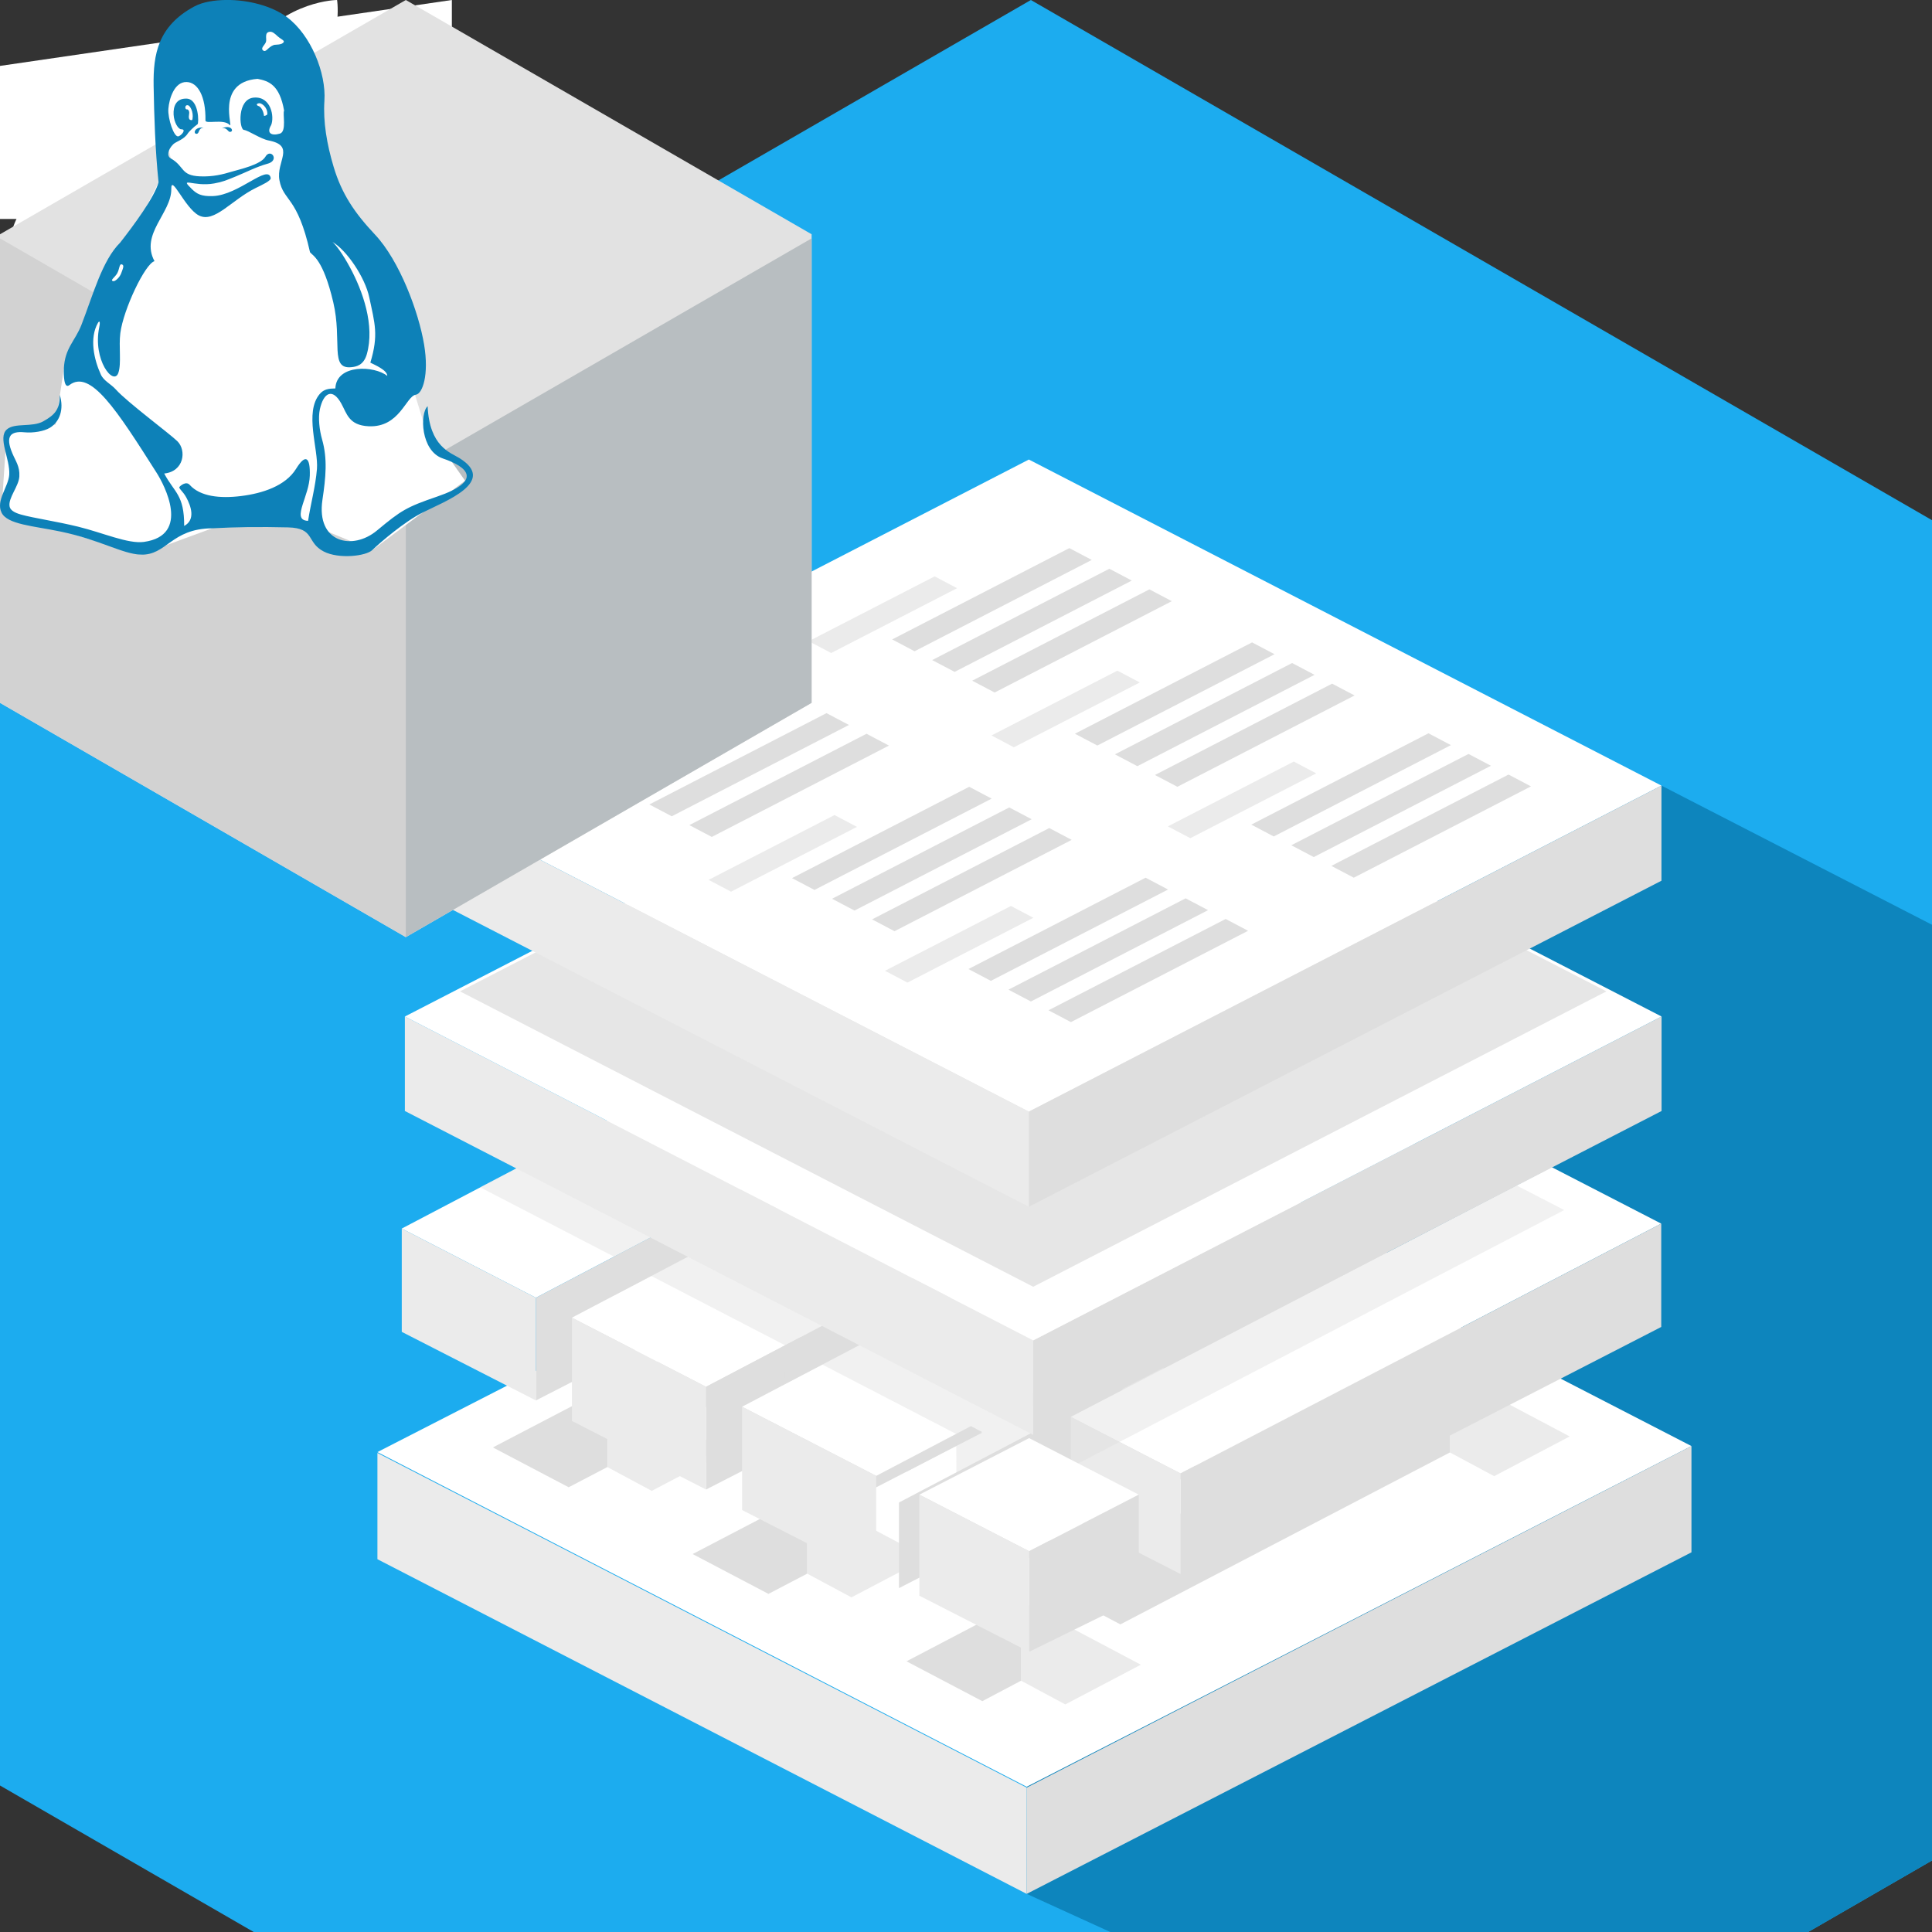 <?xml version="1.0" encoding="iso-8859-1"?>
<!-- Generator: Adobe Illustrator 20.0.0, SVG Export Plug-In . SVG Version: 6.00 Build 0)  -->
<svg version="1.1" id="Layer_1" xmlns="http://www.w3.org/2000/svg" xmlns:xlink="http://www.w3.org/1999/xlink" x="0px" y="0px"
	 viewBox="0 0 200 200" style="enable-background:new 0 0 200 200;" xml:space="preserve">
<rect x="0" y="0" width="200" height="200" fill="#333333" stroke="none"/>
<style type="text/css">
	.st0{opacity:0.08;fill:url(#SVGID_1_);}
	.st1{opacity:0.08;fill:url(#SVGID_2_);}
	.st2{opacity:0.08;fill:url(#SVGID_3_);}
	.st3{opacity:0.08;fill:url(#SVGID_4_);}
	.st4{fill:#1CACEF;}
	.st5{fill:#0D85BD;}
	.st6{fill:#FFFFFF;}
	.st7{fill:#DEDEDE;}
	.st8{fill:#EBEBEB;}
	.st9{opacity:0.42;fill:#DEDEDE;}
	.st10{fill:#E6E6E6;}
	.st11{fill:none;stroke:#1EB8FF;stroke-width:5;stroke-miterlimit:10;}
	.st12{fill-rule:evenodd;clip-rule:evenodd;fill:#FFFFFF;}
	.st13{fill:#E2E2E2;}
	.st14{fill:#D2D2D2;}
	.st15{fill:#B8BEC1;}
	.st16{fill-rule:evenodd;clip-rule:evenodd;fill:#0D81B8;}
</style>
<g id="download-bg_x60_214x391">
	
		<linearGradient id="SVGID_1_" gradientUnits="userSpaceOnUse" x1="423.314" y1="123.584" x2="515.714" y2="196.897" gradientTransform="matrix(0.452 0.892 -0.892 0.452 18.839 -176.875)">
		<stop  offset="0" style="stop-color:#8EA5B3"/>
		<stop  offset="0.717" style="stop-color:#90A8B6;stop-opacity:0.283"/>
		<stop  offset="1" style="stop-color:#94ACBA;stop-opacity:0"/>
	</linearGradient>
	<polygon class="st0" points="106.834,390.508 28.08,364.672 67.629,244.116 146.383,269.952 	"/>
	
		<linearGradient id="SVGID_2_" gradientUnits="userSpaceOnUse" x1="465.141" y1="40.916" x2="557.541" y2="114.229" gradientTransform="matrix(-0.452 0.892 0.892 0.452 287.161 -176.875)">
		<stop  offset="0" style="stop-color:#8EA5B3"/>
		<stop  offset="0.717" style="stop-color:#90A8B6;stop-opacity:0.283"/>
		<stop  offset="1" style="stop-color:#94ACBA;stop-opacity:0"/>
	</linearGradient>
	<polygon class="st1" points="106.518,390.508 185.273,364.672 145.724,244.116 66.969,269.952 	"/>
	
		<linearGradient id="SVGID_3_" gradientUnits="userSpaceOnUse" x1="480.619" y1="-28.287" x2="573.019" y2="45.026" gradientTransform="matrix(-0.252 0.968 0.968 0.252 261.74 -202.464)">
		<stop  offset="0" style="stop-color:#8EA5B3"/>
		<stop  offset="0.717" style="stop-color:#90A8B6;stop-opacity:0.283"/>
		<stop  offset="1" style="stop-color:#94ACBA;stop-opacity:0"/>
	</linearGradient>
	<polygon class="st2" points="134.49,387.827 205.987,345.898 141.803,236.453 70.306,278.382 	"/>
	
		<linearGradient id="SVGID_4_" gradientUnits="userSpaceOnUse" x1="267.932" y1="245.336" x2="360.332" y2="318.648" gradientTransform="matrix(-0.976 0.219 0.219 0.976 320.76 -36.361)">
		<stop  offset="0" style="stop-color:#8EA5B3"/>
		<stop  offset="0.717" style="stop-color:#90A8B6;stop-opacity:0.283"/>
		<stop  offset="1" style="stop-color:#94ACBA;stop-opacity:0"/>
	</linearGradient>
	<polygon class="st3" points="5.261,341.359 75.289,385.697 143.16,278.499 73.132,234.162 	"/>
	<polygon id="_x3E_bg1" class="st4" points="213.446,184.835 106.716,246.452 0,184.835 0,61.611 106.716,0 213.446,61.611 	"/>
	<polygon id="_x3E_bg2" class="st5" points="213.446,184.835 155.299,218.405 106.283,196.054 106.507,115.078 171.993,81.326 
		213.446,102.647 	"/>
	<polygon class="st6" points="39.071,150.319 106.283,184.964 175.099,149.697 107.885,115.051 	"/>
	<polyline class="st7" points="108.672,151.925 108.672,160.143 104.663,162.236 96.814,158.113 	"/>
	<polyline class="st7" points="123.721,144.123 123.721,152.342 119.712,154.434 111.863,150.314 	"/>
	<polygon class="st8" points="106.283,185.054 39.071,150.41 39.071,161.409 106.283,196.054 	"/>
	<polygon class="st7" points="106.283,185.054 175.099,149.697 175.099,160.696 106.283,196.054 	"/>
	<polygon class="st6" points="51.032,149.851 63.426,156.418 75.288,150.301 62.89,143.74 	"/>
	<polygon class="st8" points="75.288,150.224 62.89,143.661 62.89,151.879 67.467,154.335 	"/>
	<polygon class="st7" points="66.081,141.972 89.798,154.434 101.661,148.316 77.939,135.86 	"/>
	<polygon class="st7" points="101.661,148.238 77.939,135.786 77.939,144 93.839,152.347 	"/>
	<polyline class="st7" points="77.939,135.786 77.939,144 73.928,146.095 66.081,141.972 	"/>
	<polygon class="st7" points="81.134,134.172 104.848,146.632 116.711,140.514 92.99,128.061 	"/>
	<polygon class="st7" points="116.711,140.437 92.99,127.982 92.99,136.2 108.888,144.546 	"/>
	<polyline class="st7" points="92.99,127.982 92.99,136.2 88.979,138.294 81.134,134.172 	"/>
	<polygon class="st7" points="96.181,126.292 119.897,138.753 131.762,132.635 108.039,120.182 	"/>
	<polygon class="st7" points="131.762,132.559 108.039,120.104 108.039,128.32 123.938,136.667 	"/>
	<polyline class="st7" points="108.039,120.104 108.039,128.32 104.028,130.416 96.181,126.292 	"/>
	<g>
		<defs>
			<polygon id="SVGID_5_" points="51.032,149.851 63.426,156.418 75.288,150.301 62.89,143.74 			"/>
		</defs>
		<clipPath id="SVGID_6_">
			<use xlink:href="#SVGID_5_"  style="overflow:visible;"/>
		</clipPath>
	</g>
	<polygon class="st6" points="93.842,171.957 106.236,178.524 118.099,172.408 105.701,165.846 	"/>
	<polygon class="st8" points="118.099,172.331 105.701,165.767 105.701,173.986 110.279,176.441 	"/>
	<polygon class="st6" points="108.135,164.008 120.529,170.574 162.494,148.778 150.096,142.217 	"/>
	<polygon class="st8" points="162.494,148.701 150.096,142.137 150.096,150.356 154.673,152.811 	"/>
	<polyline class="st7" points="150.096,142.137 150.096,150.356 115.982,168.154 108.135,164.029 	"/>
	<polyline class="st7" points="105.701,165.767 105.701,173.986 101.69,176.103 93.842,171.979 	"/>
	<polygon class="st6" points="71.703,160.875 84.098,167.442 95.96,161.326 83.562,154.764 	"/>
	<polygon class="st8" points="95.96,161.248 83.562,154.685 83.562,162.903 88.14,165.359 	"/>
	<polyline class="st7" points="83.562,154.685 83.562,162.903 79.551,164.999 71.703,160.875 	"/>
	<polyline class="st7" points="62.881,143.647 62.881,151.866 58.869,153.961 51.022,149.838 	"/>
	<polygon class="st6" points="114.187,113.719 91.054,125.873 79.481,119.907 102.621,107.758 	"/>
	<polygon class="st7" points="114.187,122.872 114.187,113.721 91.054,125.873 91.053,134.733 	"/>
	<polygon class="st8" points="91.054,125.873 79.481,119.907 79.481,128.818 91.053,134.733 	"/>
	<polygon class="st6" points="83.231,119.758 55.476,134.34 41.59,127.181 69.354,112.606 	"/>
	<polygon class="st6" points="128.867,121.405 105.735,133.557 94.162,127.592 117.301,115.443 	"/>
	<polygon class="st7" points="128.867,130.557 128.867,121.406 105.735,133.557 105.734,142.419 	"/>
	<polygon class="st8" points="105.735,133.557 94.162,127.592 94.162,136.501 105.734,142.419 	"/>
	<polygon class="st6" points="143.547,129.091 120.415,141.242 108.841,135.275 131.981,123.129 	"/>
	<polygon class="st7" points="143.547,138.241 143.547,129.091 120.415,141.242 120.414,150.105 	"/>
	<polygon class="st8" points="120.415,141.242 108.841,135.275 108.841,144.188 120.414,150.105 	"/>
	<polygon class="st7" points="83.231,130.739 83.231,119.759 55.476,134.34 55.475,144.974 	"/>
	<polygon class="st8" points="55.476,134.34 41.59,127.181 41.59,137.873 55.475,144.974 	"/>
	<polygon class="st6" points="100.846,128.98 73.091,143.562 59.205,136.404 86.968,121.828 	"/>
	<polygon class="st7" points="100.846,139.96 100.846,128.98 73.091,143.562 73.09,154.195 	"/>
	<polygon class="st8" points="73.091,143.562 59.205,136.404 59.205,147.095 73.09,154.195 	"/>
	<polygon class="st6" points="118.461,138.2 90.705,152.782 76.819,145.624 104.583,131.049 	"/>
	<polygon class="st7" points="116.195,152.539 116.195,143.387 93.062,155.539 93.062,164.402 	"/>
	<polygon class="st8" points="90.705,152.782 76.819,145.624 76.819,156.317 90.705,163.417 	"/>
	<polygon class="st6" points="171.971,126.67 122.208,152.529 110.845,146.675 160.618,120.816 	"/>
	<polygon class="st7" points="171.971,137.366 171.971,126.67 122.208,152.529 122.208,162.942 	"/>
	<polygon class="st8" points="122.208,152.529 110.845,146.675 110.845,157.135 122.208,162.942 	"/>
	<polygon class="st9" points="161.93,125.264 108.259,153.247 103.138,150.614 99.005,152.75 98.988,148.443 85.13,141.262 
		81.268,143.265 81.27,139.262 67.424,132.088 63.583,134.105 63.565,130.091 49.699,122.907 69.377,112.646 74.412,115.214 
		74.406,110.024 102.009,95.629 133.532,111.895 133.673,116.058 137.404,113.893 141.656,116.087 151.279,121.048 151.283,125.475 
		156.773,122.605 	"/>
	<polygon class="st6" points="117.888,154.727 106.535,160.581 95.172,154.727 106.535,148.872 	"/>
	<polygon class="st7" points="117.888,165.422 117.888,154.727 106.535,160.581 106.535,170.993 	"/>
	<polygon class="st8" points="106.535,160.581 95.172,154.727 95.172,165.187 106.535,170.993 	"/>
	<polygon class="st7" points="106.958,138.754 172.005,105.229 172.005,115.009 106.958,148.534 	"/>
	<polygon class="st8" points="106.958,138.754 41.912,105.229 41.912,115.009 106.958,148.534 	"/>
	<polygon class="st6" points="172.005,105.229 106.958,138.754 41.912,105.229 106.958,71.702 	"/>
	<polygon class="st10" points="166.295,102.625 106.958,133.206 47.621,102.625 106.958,72.041 	"/>
	<polygon class="st6" points="171.993,81.326 106.507,115.078 41.021,81.326 106.507,47.571 	"/>
	<polygon class="st8" points="69.794,75.839 56.76,82.547 54.436,81.324 67.472,74.615 	"/>
	<polygon class="st7" points="83.738,72.912 65.396,82.366 63.074,81.144 81.415,71.688 	"/>
	<polygon class="st7" points="87.881,75.049 69.54,84.501 67.217,83.278 85.559,73.824 	"/>
	<polygon class="st7" points="92.025,77.183 73.684,86.638 71.36,85.415 89.702,75.959 	"/>
	<polygon class="st8" points="88.71,85.598 75.676,92.306 73.354,91.084 86.389,84.374 	"/>
	<polygon class="st7" points="102.655,82.673 84.314,92.126 81.991,90.903 100.333,81.448 	"/>
	<polygon class="st7" points="106.799,84.808 88.457,94.262 86.134,93.038 104.475,83.586 	"/>
	<polygon class="st7" points="110.942,86.943 92.6,96.398 90.277,95.174 108.619,85.72 	"/>
	<polygon class="st8" points="106.972,95.009 93.938,101.718 91.615,100.495 104.65,93.786 	"/>
	<polygon class="st7" points="120.916,92.084 102.575,101.538 100.252,100.315 118.594,90.859 	"/>
	<polygon class="st7" points="125.06,94.219 106.719,103.674 104.395,102.45 122.736,92.996 	"/>
	<polygon class="st7" points="129.202,96.355 110.861,105.808 108.539,104.585 126.88,95.132 	"/>
	<polygon class="st8" points="99.075,60.89 86.042,67.6 83.719,66.376 96.752,59.666 	"/>
	<polygon class="st7" points="113.02,57.965 94.678,67.417 92.356,66.194 110.698,56.74 	"/>
	<polygon class="st7" points="117.163,60.1 98.823,69.553 96.499,68.331 114.84,58.876 	"/>
	<polygon class="st7" points="121.306,62.234 102.965,71.689 100.642,70.466 118.985,61.011 	"/>
	<polygon class="st8" points="117.993,70.649 104.958,77.358 102.636,76.135 115.671,69.426 	"/>
	<polygon class="st7" points="131.937,67.724 113.596,77.178 111.273,75.955 129.614,66.5 	"/>
	<polygon class="st7" points="136.081,69.859 117.74,79.314 115.416,78.09 133.757,68.637 	"/>
	<polygon class="st7" points="140.224,71.995 121.882,81.448 119.559,80.226 137.902,70.771 	"/>
	<polygon class="st8" points="136.253,80.059 123.22,86.77 120.897,85.547 133.931,78.837 	"/>
	<polygon class="st7" points="150.198,77.135 131.858,86.59 129.534,85.365 147.875,75.911 	"/>
	<polygon class="st7" points="154.342,79.271 136.001,88.724 133.677,87.501 152.019,78.048 	"/>
	<polygon class="st7" points="158.485,81.406 140.144,90.859 137.82,89.637 156.163,80.182 	"/>
	<polygon class="st7" points="106.507,115.078 171.993,81.326 171.993,91.172 106.507,124.925 	"/>
	<polygon class="st8" points="106.507,115.078 41.021,81.326 41.021,91.172 106.507,124.925 	"/>
	<circle class="st6" cx="106.701" cy="258.283" r="41.388"/>
	<polyline id="_x3E_arrow_1_" class="st11" points="130.598,257.132 106.723,281.007 82.848,257.132 	"/>
	<line id="_x3E_arrow" class="st11" x1="106.723" y1="281.007" x2="106.723" y2="231.559"/>
</g>
<g id="logo-windows_x60_47x48">
	<polygon class="st6" points="46.777,22.665 46.777,0 20.743,3.797 20.743,22.665 	"/>
	<polygon class="st6" points="18.908,4.065 0,6.823 0,22.665 18.908,22.665 	"/>
	<polygon class="st6" points="0,24.501 0,40.542 18.908,43.333 18.908,24.501 	"/>
	<polygon class="st6" points="20.743,43.604 46.777,47.444 46.777,24.501 20.743,24.501 	"/>
</g>
<g id="logo-apple_x60_47x58">
	<path class="st12" d="M25.859,5.004C29.64,0.025,34.894,0,34.894,0s0.777,4.681-2.973,9.197c-4.009,4.809-8.56,4.02-8.56,4.02
		S22.504,9.432,25.859,5.004z"/>
	<path class="st12" d="M23.84,16.497c1.948,0,5.546-2.669,10.244-2.669c8.084,0,11.258,5.749,11.258,5.749
		s-6.215,3.178-6.215,10.889c0,8.703,7.746,11.703,7.746,11.703S41.46,57.407,34.147,57.407c-3.36,0-5.972-2.262-9.511-2.262
		c-3.607,0-7.183,2.347-9.516,2.347C8.435,57.492,0,43.036,0,31.417c0-11.431,7.141-17.431,13.844-17.431
		C18.196,13.986,21.58,16.497,23.84,16.497z"/>
</g>
<g id="cube_x60_85x98">
	<polygon id="_x3E_top" class="st13" points="0,24.251 42.011,0 84.019,24.251 84.019,72.759 42.011,97.012 0,72.759 	"/>
	<polygon id="_x3E_left" class="st14" points="0,24.677 42.009,48.928 42.009,97.012 0,72.759 	"/>
	<polygon id="_x3E_right" class="st15" points="84.017,24.677 42.009,48.928 42.009,97.012 84.017,72.759 	"/>
</g>
<g id="logo-linux_x60_52x58">
	<path class="st12" d="M21.093,3.286c0,0,3.695,0.068,6.871,0.001s3.503,8.057,3.503,8.057l8.624,20.222l3.712,12.029l4.345,6.173
		l-9.605,7.173l-13.565-5.591l-3.021,3.342l-7.407,2.725l-14.402-4.37l0.565-8.597l5.03-0.491l0.866-5.784L17.68,16.399L15.901,8.89
		L21.093,3.286z"/>
	<path id="_x3E_logo-bg" class="st16" d="M16.999,49.019c2.057-0.213,2.329-2.394,1.361-3.346c-0.801-0.785-5.209-4.055-6.358-5.345
		c-0.535-0.596-1.261-0.888-1.565-1.561c-0.706-1.543-1.2-3.747-0.304-5.329c0.161-0.285,0.265-0.158,0.141,0.438
		c-0.701,3.375,1.494,6.134,1.979,4.719c0.333-0.976,0.024-2.726,0.204-4.116c0.319-2.451,2.556-7.173,3.537-7.444
		c-1.516-2.806,1.774-4.999,1.738-7.469c-0.029-1.599,1.405,1.973,2.843,2.73c1.611,0.842,3.378-1.592,5.888-2.83
		c0.711-0.353,1.623-0.754,1.56-1.053c-0.292-1.441-3.296,1.779-5.978,1.884c-1.224,0.051-1.675-0.24-2.152-0.694
		c-1.426-1.383,0.146-0.231,2.273-0.613c0.942-0.17,1.261-0.33,2.261-0.733c1-0.407,2.149-1.005,3.281-1.312
		c0.791-0.217,0.723-0.809,0.418-0.988c-0.177-0.102-0.44-0.092-0.65,0.265c-0.484,0.842-2.77,1.329-3.485,1.548
		c-0.915,0.278-1.933,0.54-3.281,0.487c-2.045-0.083-1.568-1.02-3.031-1.86c-0.428-0.248-0.314-0.893,0.256-1.465
		c0.302-0.297,1.12-0.469,1.526-1.149c0.056-0.095,0.579-0.643,0.991-0.925c0.141-0.097,0.156-2.595-1.129-2.648
		c-1.085-0.044-1.397,0.799-1.353,1.641c0.046,0.842,0.492,1.536,0.789,1.531c0.57-0.005,0.036,0.63-0.28,0.73
		c-0.472,0.153-1.127-1.872-1.049-2.847c0.078-1.014,0.606-2.808,1.889-2.774c1.154,0.028,1.993,1.478,1.95,3.975
		c-0.007,0.427,1.874-0.2,2.505,0.465c0.448,0.474-1.538-4.43,2.887-4.768c1.163,0.224,2.283,0.613,2.75,3.293
		c-0.175,0.278,0.29,2.148-0.428,2.373c-0.881,0.265-1.424-0.039-0.915-0.876c0.351-0.842,0.01-2.979-1.767-2.851
		c-1.777,0.128-1.543,3.282-1.056,3.346c0.487,0.058,1.714,0.933,2.57,1.095c2.814,0.55,0.749,2.164,1.112,4.116
		c0.411,2.203,1.862,1.621,3.167,7.455c0.272,0.354,1.353,0.691,2.405,5.172c0.949,4.033-0.394,6.966,1.884,6.723
		c0.513-0.051,1.261-0.197,1.589-1.339c0.852-2.987-0.428-6.548-1.719-8.945c-0.752-1.402-1.458-2.356-1.835-2.68
		c1.48,0.869,3.371,3.667,3.809,5.739c0.575,2.724,0.981,3.878,0.112,6.757c0.501,0.253,1.752,0.779,1.752,1.375
		c-1.302-1.067-5.275-1.256-5.374,1.295c-0.681,0.012-1.193,0.069-1.626,0.586c-1.602,1.896-0.117,5.703-0.28,7.745
		c-0.144,1.796-0.64,3.576-0.92,5.377c-0.952-0.032-0.857-0.73-0.553-1.706c0.268-0.859,0.704-1.94,0.733-2.977
		c0.027-0.935-0.078-1.522-0.314-1.667c-0.239-0.147-0.606,0.149-1.115,0.974c-1.093,1.757-3.456,2.529-5.664,2.804
		c-2.208,0.279-4.257,0.056-5.343-1.156c-0.375-0.42-0.988,0.109-1.061,0.224c-0.097,0.146,0.355,0.433,0.704,1.066
		c0.504,0.925,0.983,2.327-0.212,2.965C19.08,51.196,18.05,51.006,16.999,49.019L16.999,49.019z M16.208,48.935
		c0.794,1.241,3.58,6.482-1.307,7.163c-1.633,0.228-4.262-0.952-6.808-1.575c-2.293-0.56-4.62-0.891-5.92-1.256
		c-0.781-0.219-1.112-0.501-1.178-0.83c-0.18-0.869,0.954-2.091,1.008-3.118c0.058-1.032-0.377-1.568-0.73-2.407
		c-0.355-0.845-0.445-1.473-0.163-1.838c0.222-0.275,0.669-0.395,1.404-0.324c0.922,0.09,2.04-0.1,2.646-0.465
		c1.01-0.617,1.487-1.885,1.03-3.41c0,1.497-0.487,2.059-1.716,2.743c-1.154,0.64-2.938,0.122-3.761,0.83
		c-0.986,0.858,0.353,3.069,0.244,4.695c-0.083,1.246-1.388,2.653-0.808,3.902c0.586,1.258,3.308,1.392,6.148,1.988
		c4.031,0.842,6.387,2.315,8.254,2.382c2.719,0.1,3.133-2.691,7.407-2.725c1.246-0.068,2.463-0.107,3.68-0.124
		c1.383-0.016,2.755-0.005,4.172,0.029c2.843,0.068,1.865,1.552,3.71,2.5c1.553,0.798,4.352,0.482,5.024-0.156
		c0.903-0.862,3.334-2.94,5.199-3.878c2.322-1.172,7.774-3.187,3.814-5.64c-0.923-0.574-3.104-1.18-3.289-5.37
		c-0.823,0.735-0.725,4.642,1.577,5.411c2.573,0.867,4.182,2.315-0.603,3.948c-3.169,1.086-3.707,1.421-6.217,3.507
		c-2.536,2.113-6.304,1.273-5.647-3.174c0.346-2.315,0.54-4.233-0.034-6.248c-0.282-0.985-0.423-2.247-0.231-3.13
		c0.377-1.721,1.307-2.239,2.218-0.59c0.575,1.037,0.776,2.253,2.828,2.352c3.225,0.151,3.86-3.118,4.892-3.268
		c0.686-0.098,1.378-2.043,0.852-5.188c-0.56-3.374-2.544-8.692-5.087-11.389c-2.113-2.246-3.442-4.209-4.281-7.015
		c-0.704-2.359-1.095-4.651-0.952-6.842c0.19-2.845-1.387-6.801-3.894-8.662c-1.572-1.165-4.036-1.788-6.268-1.766
		c-1.249,0.017-2.427,0.199-3.332,0.686c-3.719,2.018-4.24,4.907-4.187,8.203c0.054,3.094,0.161,6.628,0.511,9.984
		c-0.414,1.541-2.58,4.464-3.972,6.243c-1.864,1.847-2.804,5.406-4.011,8.516c-0.643,1.66-1.731,2.406-1.82,4.541
		c-0.027,0.596-0.005,2.14,0.565,1.699C9.353,38.188,12.084,42.439,16.208,48.935L16.208,48.935z M27.533,4.331
		c-0.114,0.352-0.601,0.646-0.295,0.891c0.309,0.248,0.484-0.341,1.105-0.565c0.156-0.056,0.901,0.022,1.037-0.331
		c0.058-0.15-0.38-0.326-0.648-0.579c-0.263-0.251-0.521-0.475-0.769-0.46C27.324,3.325,27.638,4.021,27.533,4.331L27.533,4.331z
		 M21.093,13.204c-1.02-0.078-1.088,0.659-0.752,0.649C20.681,13.84,20.472,13.268,21.093,13.204L21.093,13.204z M19.34,11.321
		c0.122-0.029,0.294,0.177,0.239,0.465c-0.071,0.399-0.037,0.647,0.239,0.651c0.044,0,0.095-0.008,0.109-0.113
		c0.131-0.797-0.282-1.381-0.448-1.421C19.087,10.803,19.136,11.361,19.34,11.321L19.34,11.321z M26.771,10.98
		c0.255,0.076,0.506,0.528,0.56,1.01c0.005,0.044,0.341-0.068,0.343-0.173c0.022-0.783-0.648-1.149-0.82-1.132
		C26.455,10.72,26.567,10.925,26.771,10.98L26.771,10.98z M22.962,13.295c0.927-0.428,1.253,0.24,0.932,0.344
		C23.568,13.753,23.563,13.142,22.962,13.295L22.962,13.295z M11.753,29.106c-0.438-0.052,0.129-0.381,0.37-0.795
		c0.263-0.458,0.212-1.025,0.487-0.942c0.282,0.084,0.126,0.402-0.066,0.925C12.384,28.739,11.919,29.126,11.753,29.106
		L11.753,29.106z"/>
</g>
</svg>
